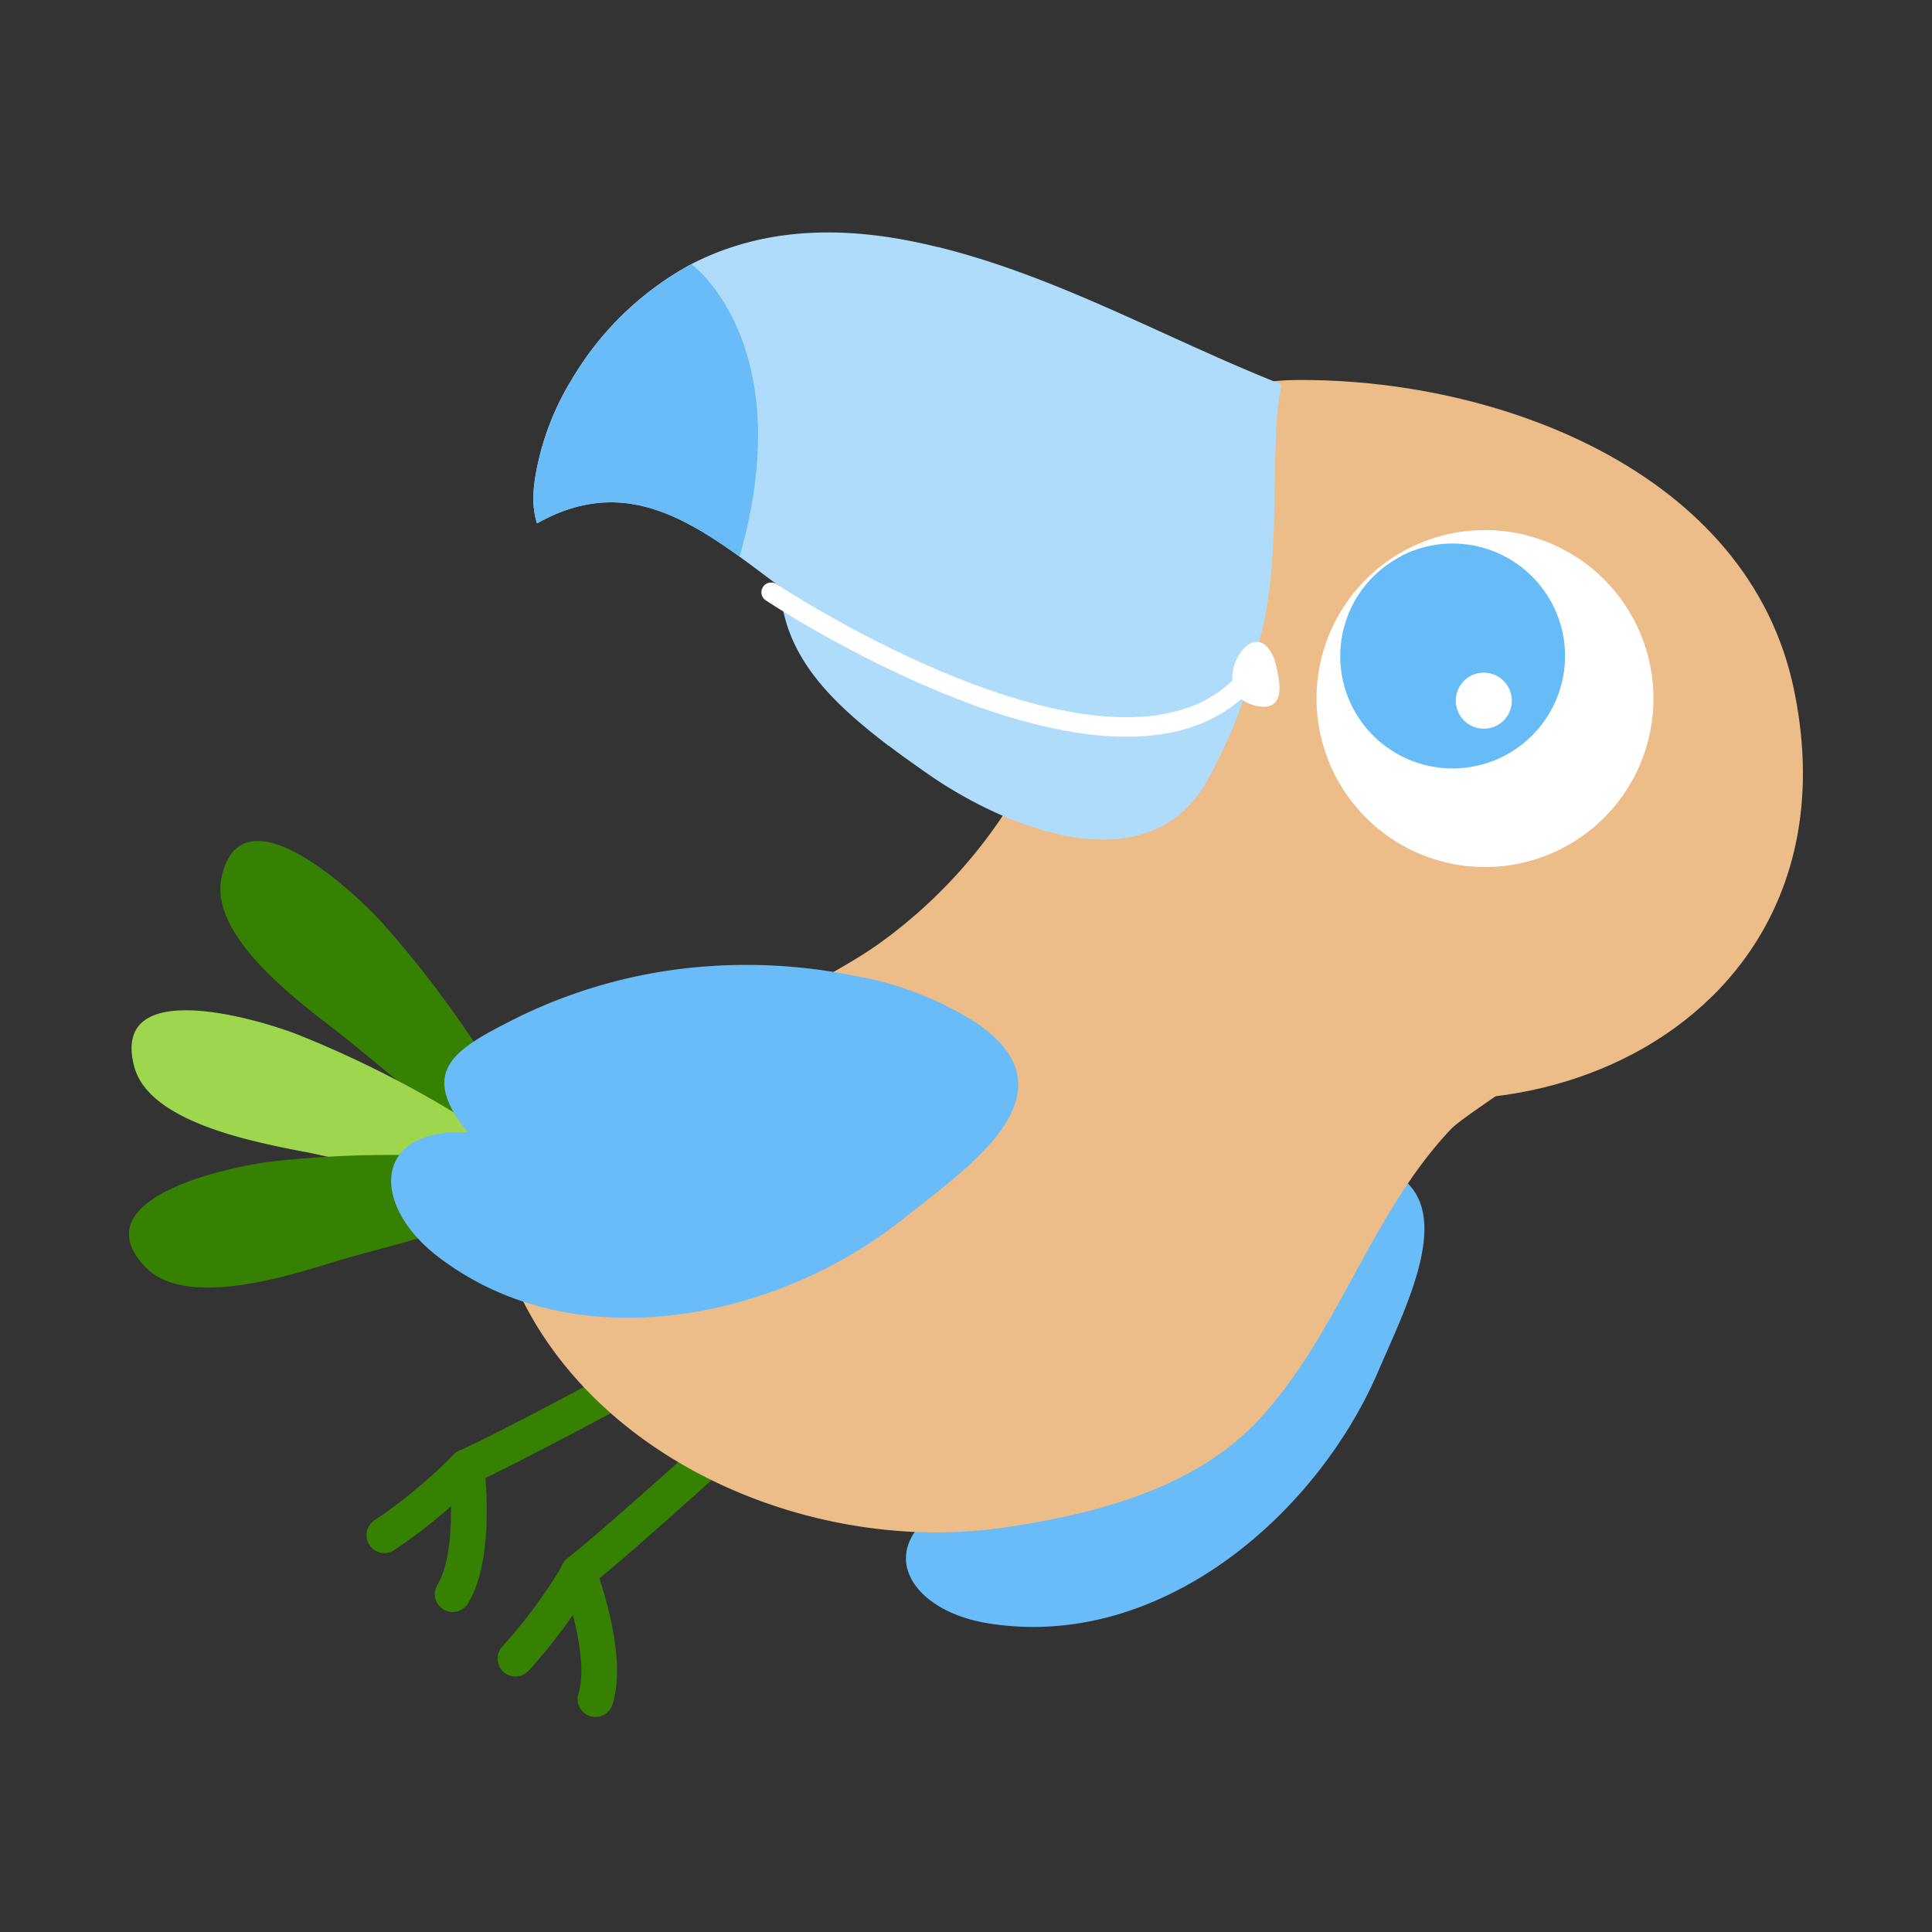 <svg id="Layer_1" data-name="Layer 1" xmlns="http://www.w3.org/2000/svg" width="7.06cm" height="7.06cm" viewBox="0 0 200 200"><rect x="0" y="0" width="200" height="200" fill="#333333" stroke="none"/><defs><style>.cls-1{fill:#69bcf7;}.cls-2,.cls-9{fill:none;stroke-linecap:round;stroke-linejoin:round;}.cls-2{stroke:#368002;stroke-width:3.7px;}.cls-3{fill:#368002;}.cls-4{fill:#9ed64d;}.cls-5{fill:#ecbc89;}.cls-6{fill:#fff;}.cls-7{fill:#67bbf7;}.cls-8{fill:#b0dcfb;}.cls-9{stroke:#fff;stroke-width:2.02px;}</style></defs><title>parrot1-2</title><path class="cls-1" d="M127.33,121.63a35.16,35.16,0,0,1,11.94-1.47c13.53,1,7,13.45,3.48,21.62-6.37,15-22.63,29.13-40.44,26.27-8.63-1.38-12.29-8.43-3.38-12.78-7.68-3.16-5.22-7-1.27-12.72a53.2,53.2,0,0,1,15.27-14.5,56.12,56.12,0,0,1,14.41-6.43"/><path class="cls-2" d="M70.74,140.15s-17.2,9.37-22.45,11.72c0,0,1.13,9-1.43,13.16"/><path class="cls-2" d="M48.29,151.86a54.25,54.25,0,0,1-8.5,7.06"/><path class="cls-2" d="M78.87,146s-14.44,13.23-19,16.77c0,0,3.26,8.5,1.77,13.12"/><path class="cls-2" d="M59.91,162.81a54.17,54.17,0,0,1-6.55,8.89"/><path class="cls-3" d="M34.7,106.63C40.39,111,48.54,119,56,119.91A110.53,110.53,0,0,0,39.67,95.64c-3-3.33-14.79-14.37-16.75-4.71-1.21,5.91,7.78,12.61,11.78,15.7"/><path class="cls-4" d="M31.47,119.22c7.06,1.4,17.88,4.86,25,2.37A110.51,110.51,0,0,0,31,107.17c-4.13-1.66-19.65-6.28-17.1,3.26,1.56,5.82,12.6,7.81,17.55,8.8"/><path class="cls-3" d="M34.62,130.62c6.87-2.09,18.07-4.12,23.19-9.67a110.46,110.46,0,0,0-29.26-.76c-4.42.47-20.29,3.71-13.56,10.92,4.12,4.41,14.8,1,19.63-.49"/><path class="cls-5" d="M133.6,70.19c1.38.59,2.73,1.22,4,1.91,5.62,3,11.16,8.65,15.08,13.65,4.72,6,9.63,11.6,12,19,.77,2.35-12.68,10.22-14.51,12.17-8.34,8.85-11.59,21.11-19.81,30-6.66,7.19-16.93,9.8-26.32,11.2-22.26,3.3-48.69-9.45-53.12-32.93-3.29-17.42,20.22-15.56,29.72-21.35,3.42-2.1,7.06-3.82,10.34-6.14a51.54,51.54,0,0,0,13.4-14.14c3.46-5.56,5.14-12.79,10.76-16.72,4.53-3.18,7.51-.68,12.32,1,2,.71,4.06,1.47,6.06,2.33"/><path class="cls-1" d="M89.44,101.19a35.22,35.22,0,0,1,11.19,4.41c11.41,7.34-.31,15.14-7.25,20.67-12.78,10.18-33.78,14.8-48.08,3.79-6.93-5.33-6.78-13.28,3.12-12.85-5.24-6.44-1.25-8.64,4.95-11.78A53.17,53.17,0,0,1,73.7,100a56.2,56.2,0,0,1,15.74,1.22"/><path class="cls-5" d="M109.43,65.9C107.81,73.76,108.7,81,111,88.66c2.7,8.9,9.6,16.13,17.8,20.27,27.43,13.85,64.19-2.68,56.9-37.59-4.71-22.56-30.75-32.22-51.6-32-15,.19-21.81,12.56-24.69,26.51"/><path class="cls-6" d="M136.4,70.33a17.44,17.44,0,1,1,15.31,19.31A17.46,17.46,0,0,1,136.4,70.33"/><path class="cls-7" d="M145.08,57.54A11.64,11.64,0,1,1,140,73.19a11.64,11.64,0,0,1,5.11-15.64"/><path class="cls-6" d="M154.29,69.72a2.9,2.9,0,1,1-3.5,2.12,2.88,2.88,0,0,1,3.5-2.12"/><path class="cls-8" d="M92,77.19c1.39,1.07,2.74,2,3.87,2.8,8.07,5.69,23.17,12,29.31.46,2-3.78,5.69-11.36,3.88-15,.28.58-16.4-2.1-17.47-1.94-7.35,1.08-12.49,4.6-20.23.75A26.69,26.69,0,0,1,86,60.66a15.64,15.64,0,0,1-2.7-3c-2.14-2.93-2.61,2.4-2.46,4,.7,6.94,6,11.59,11.15,15.55"/><path class="cls-8" d="M97.12,25.59C89.05,23.58,80,23,71.57,27.34A32.14,32.14,0,0,0,59.2,39.26a28.09,28.09,0,0,0-3.26,7.62c-.6,2.37-1.1,5-.35,7.3,10-5.62,17.32.72,25.53,6.84a84,84,0,0,0,22.22,11.45c6.48,2.25,13.06,3.87,19.92,2,11.73-3.16,7.38-26.12,9.42-34.67-12-4.75-23-11.11-35.57-14.23"/><path class="cls-1" d="M75.07,56.58c-6-4.11-12-6.62-19.47-2.4-.75-2.27-.25-4.93.35-7.3a28.17,28.17,0,0,1,3.26-7.62A32.21,32.21,0,0,1,71.57,27.34s11.28,8.18,5,30.27Z"/><path class="cls-6" d="M131.12,66.89a4.45,4.45,0,0,1,1,2.1c.53,2.1.84,4.9-2.39,4-4.53-1.31-.88-8.42,1.39-6.07"/><path class="cls-9" d="M79.83,61.31s35.41,23.53,48.85,9.47"/></svg>